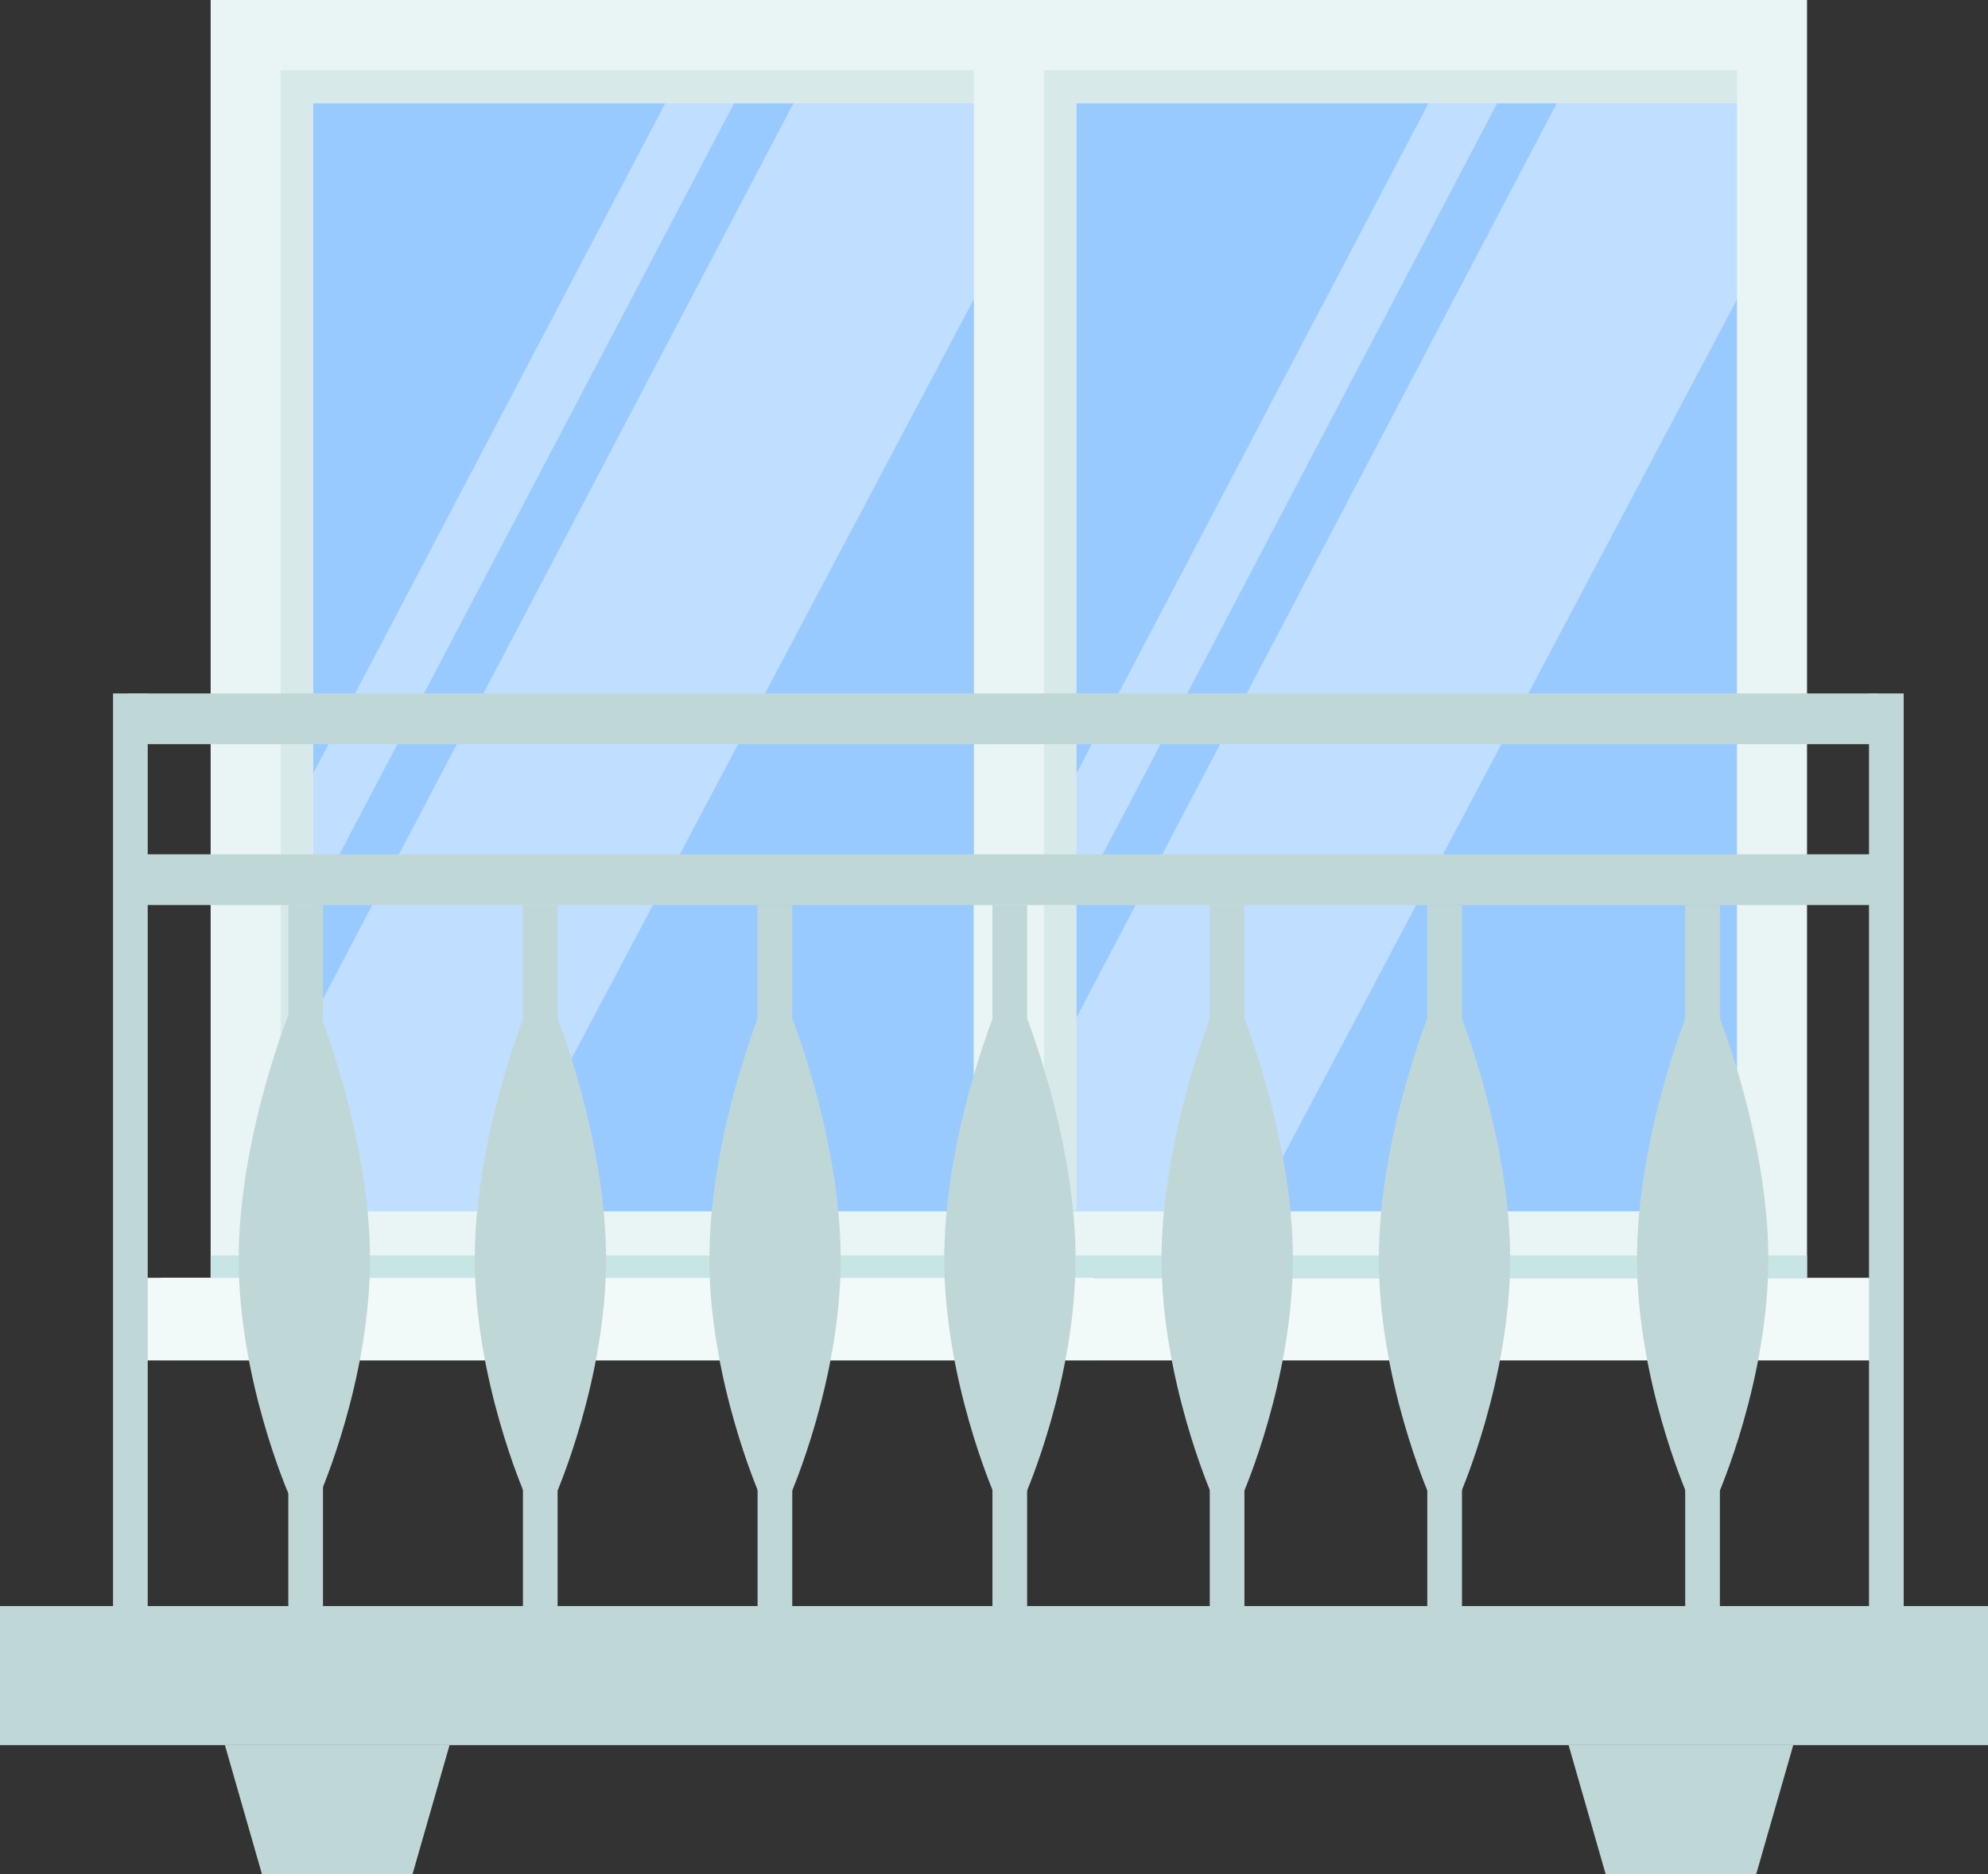 <svg width="175" height="165" viewBox="0 0 175 165" fill="none" xmlns="http://www.w3.org/2000/svg">
<rect x="0" y="0" width="175" height="165" fill="#333333" stroke="none"/>
<g clip-path="url(#clip0_731_359)">
<path d="M91.566 4.548V36.445V79.304V108.267H153.216V79.304V36.445V4.548H91.566Z" fill="#99CAFF"/>
<path opacity="0.38" d="M128.172 4.485L90.939 75.364V86.891L134.213 4.485H128.172Z" fill="white"/>
<path opacity="0.38" d="M139.461 4.485L90.939 96.867V108.268H109.524C124.346 80.289 139.168 52.289 153.99 24.311V4.485H139.461Z" fill="white"/>
<path d="M94.765 106.549V9.096H154.471V3.311H88.598V106.549H94.765Z" fill="#D8E9EA"/>
<path d="M85.712 0V36.445V79.304V112.501H159.07V79.304V36.445V0H85.712ZM152.903 79.304V106.654H125.307C123.259 106.654 121.189 106.654 119.14 106.654H91.879V79.304V36.445V6.183H119.14C121.189 6.183 123.259 6.183 125.307 6.183H152.903V36.445V79.304Z" fill="#E9F4F4"/>
<path d="M167.244 112.501H12.397V119.773H167.244V112.501Z" fill="#F2F9F9"/>
<path d="M159.07 110.531H85.712V112.501H159.07V110.531Z" fill="#C6E5E4"/>
<path d="M24.375 4.548V36.445V79.304V108.267H86.047V79.304V36.445V4.548H24.375Z" fill="#99CAFF"/>
<path opacity="0.38" d="M60.981 4.485L23.748 75.364V86.891L67.044 4.485H60.981Z" fill="white"/>
<path opacity="0.38" d="M72.27 4.485L23.748 96.867V108.268H42.334C57.156 80.289 71.978 52.289 86.799 24.311V4.485H72.27Z" fill="white"/>
<path d="M27.574 106.549V9.096H87.301V3.311H21.407V106.549H27.574Z" fill="#D8E9EA"/>
<path d="M18.543 0V36.445V79.304V112.501H91.9V79.304V36.445V0H18.543ZM85.712 79.304V106.654H58.117C56.068 106.654 53.999 106.654 51.95 106.654H24.71V79.304V36.445V6.183H51.971C54.02 6.183 56.089 6.183 58.138 6.183H85.733V36.445V79.304H85.712Z" fill="#E9F4F4"/>
<path d="M96.291 112.501H14.153V119.773H96.291V112.501Z" fill="#F2F9F9"/>
<path d="M91.9 110.531H18.543V112.501H91.9V110.531Z" fill="#C6E5E4"/>
<path d="M13.003 61.05H9.951V141.423H13.003V61.05Z" fill="#BFD8D7"/>
<path d="M175 141.402H0V153.641H175V141.402Z" fill="#BFD8D7"/>
<path d="M39.574 153.641L36.313 165H23.059L19.797 153.641H39.574Z" fill="#BFD8D7"/>
<path d="M157.857 153.641L154.596 165H141.342L138.081 153.641H157.857Z" fill="#BFD8D7"/>
<path d="M165.321 61.05H11.206V65.514H165.321V61.05Z" fill="#BFD8D7"/>
<path d="M166.073 75.217H11.749V79.681H166.073V75.217Z" fill="#BFD8D7"/>
<path d="M151.398 79.681H148.346V141.402H151.398V79.681Z" fill="#BFD8D7"/>
<path d="M155.663 110.866C155.663 121.471 151.294 131.468 151.294 131.468H148.471C148.471 131.468 144.102 121.45 144.102 110.866C144.102 100.262 148.471 89.385 148.471 89.385H151.294C151.294 89.385 155.663 100.262 155.663 110.866Z" fill="#BFD8D7"/>
<path d="M128.694 79.681H125.642V141.402H128.694V79.681Z" fill="#BFD8D7"/>
<path d="M132.938 110.866C132.938 121.471 128.569 131.468 128.569 131.468H125.747C125.747 131.468 121.377 121.45 121.377 110.866C121.377 100.262 125.747 89.385 125.747 89.385H128.569C128.569 89.385 132.938 100.262 132.938 110.866Z" fill="#BFD8D7"/>
<path d="M109.545 79.681H106.493V141.402H109.545V79.681Z" fill="#BFD8D7"/>
<path d="M113.81 110.866C113.81 121.471 109.441 131.468 109.441 131.468H106.618C106.618 131.468 102.249 121.45 102.249 110.866C102.249 100.262 106.618 89.385 106.618 89.385H109.441C109.441 89.385 113.81 100.262 113.81 110.866Z" fill="#BFD8D7"/>
<path d="M90.416 79.681H87.364V141.402H90.416V79.681Z" fill="#BFD8D7"/>
<path d="M94.681 110.866C94.681 121.471 90.312 131.468 90.312 131.468H87.49C87.49 131.468 83.121 121.45 83.121 110.866C83.121 100.262 87.49 89.385 87.49 89.385H90.312C90.291 89.385 94.681 100.262 94.681 110.866Z" fill="#BFD8D7"/>
<path d="M69.741 79.681H66.689V141.402H69.741V79.681Z" fill="#BFD8D7"/>
<path d="M74.006 110.866C74.006 121.471 69.636 131.468 69.636 131.468H66.814C66.814 131.468 62.445 121.45 62.445 110.866C62.445 100.262 66.814 89.385 66.814 89.385H69.636C69.636 89.385 74.006 100.262 74.006 110.866Z" fill="#BFD8D7"/>
<path d="M49.086 79.681H46.034V141.402H49.086V79.681Z" fill="#BFD8D7"/>
<path d="M53.351 110.866C53.351 121.471 48.982 131.468 48.982 131.468H46.16C46.16 131.468 41.791 121.45 41.791 110.866C41.791 100.262 46.16 89.385 46.16 89.385H48.982C48.982 89.385 53.351 100.262 53.351 110.866Z" fill="#BFD8D7"/>
<path d="M28.432 79.681H25.379V141.402H28.432V79.681Z" fill="#BFD8D7"/>
<path d="M32.571 110.866C32.571 121.471 28.202 131.468 28.202 131.468H25.38C25.38 131.468 21.01 121.45 21.01 110.866C21.01 100.262 25.38 89.385 25.38 89.385H28.202C28.202 89.385 32.571 100.262 32.571 110.866Z" fill="#BFD8D7"/>
<path d="M167.579 61.05H164.526V141.423H167.579V61.05Z" fill="#BFD8D7"/>
</g>
<defs>
<clipPath id="clip0_731_359">
<rect width="175" height="165" fill="white"/>
</clipPath>
</defs>
</svg>
